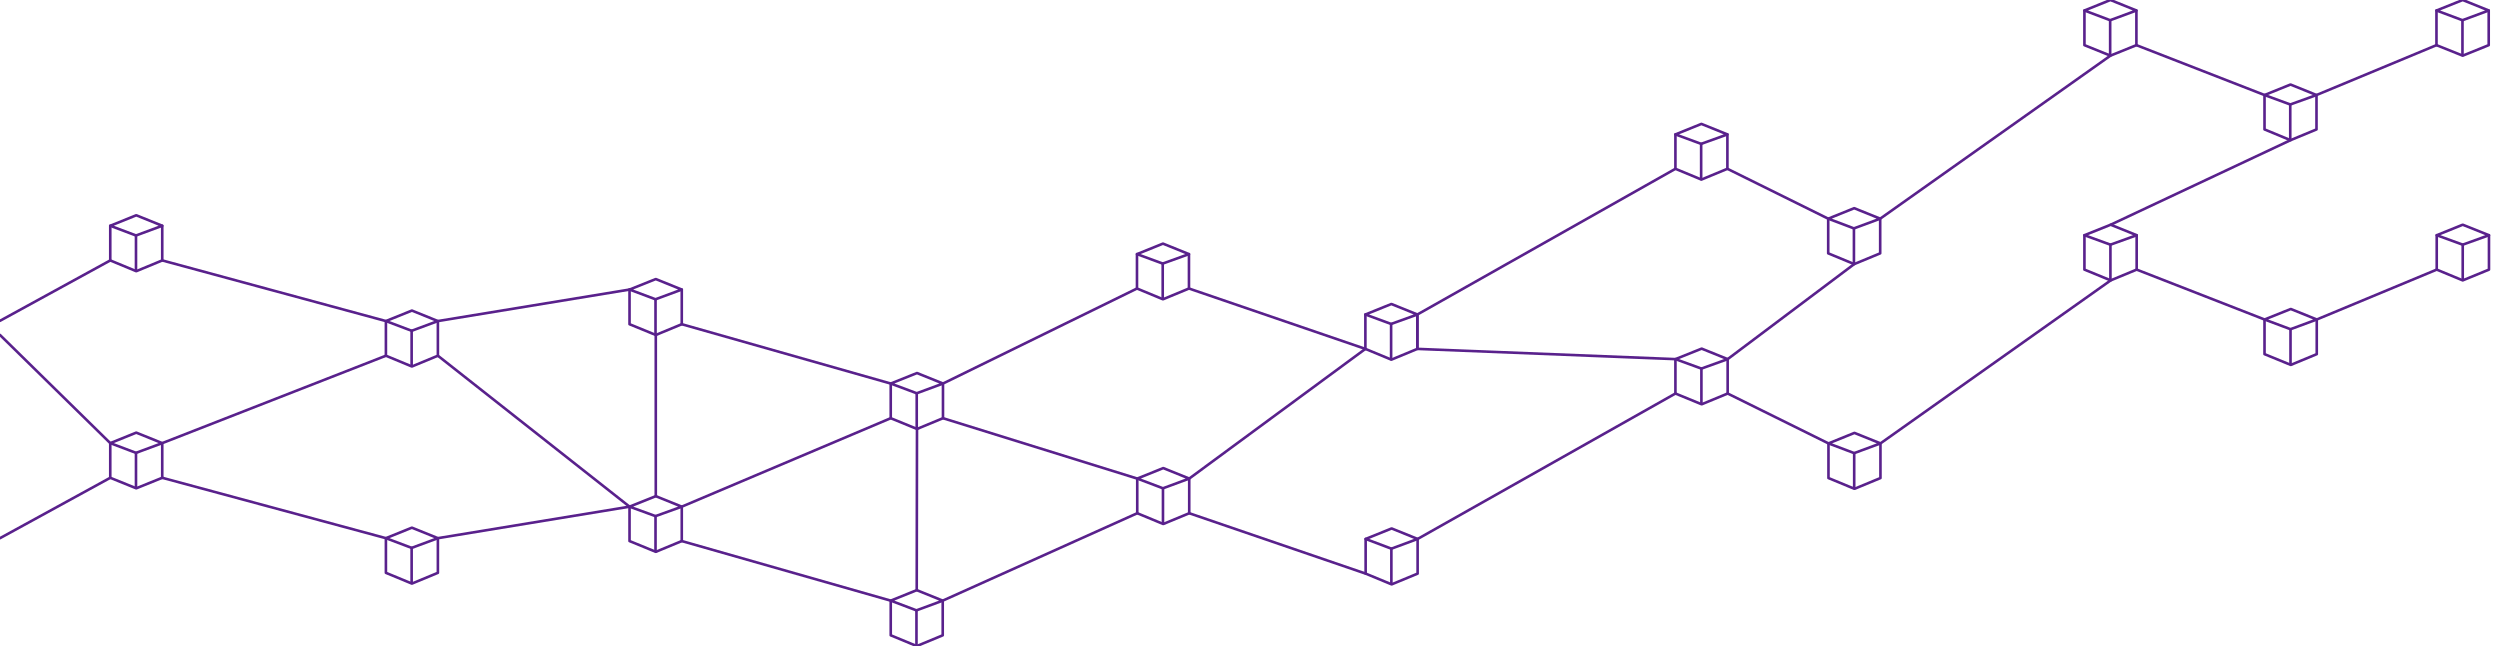 <svg xmlns="http://www.w3.org/2000/svg" xmlns:xlink="http://www.w3.org/1999/xlink" width="952.3" height="246.1" x="0" y="0" enable-background="new 0 0 952.3 246.1" version="1.1" viewBox="0 0 952.3 246.1" xml:space="preserve"><g id="Layer_2"><g><g><polygon fill="none" stroke="#59218C" stroke-linecap="round" stroke-linejoin="round" stroke-miterlimit="10" points="147 205 156.8 208.7 166.8 205 156.9 201"/><line x1="156.8" x2="156.8" y1="208.7" y2="222" fill="none" stroke="#59218C" stroke-linecap="round" stroke-linejoin="round" stroke-miterlimit="10"/><polyline fill="none" stroke="#59218C" stroke-linecap="round" stroke-linejoin="round" stroke-miterlimit="10" points="239.8 193 166.8 205 166.8 218.2 156.9 222.3 147 218.2 147 205 61.8 182"/></g></g><g><g><polygon fill="none" stroke="#59218C" stroke-linecap="round" stroke-linejoin="round" stroke-miterlimit="10" points="42 168.8 51.8 172.5 61.8 168.8 51.9 164.8"/><line x1="51.8" x2="51.8" y1="172.5" y2="185.8" fill="none" stroke="#59218C" stroke-linecap="round" stroke-linejoin="round" stroke-miterlimit="10"/><polyline fill="none" stroke="#59218C" stroke-linecap="round" stroke-linejoin="round" stroke-miterlimit="10" points="0 127.6 42 168.8 42 182 51.9 186 61.8 182 61.8 168.8 147 135.5"/></g></g><g><g><polygon fill="none" stroke="#59218C" stroke-linecap="round" stroke-linejoin="round" stroke-miterlimit="10" points="42 86 51.8 89.7 61.8 86 51.9 82"/><line x1="51.8" x2="51.8" y1="89.7" y2="103" fill="none" stroke="#59218C" stroke-linecap="round" stroke-linejoin="round" stroke-miterlimit="10"/><polyline fill="none" stroke="#59218C" stroke-linecap="round" stroke-linejoin="round" stroke-miterlimit="10" points="42 86 42 99.2 51.9 103.3 61.8 99.2 61.8 86"/></g></g><g><g><polygon fill="none" stroke="#59218C" stroke-linecap="round" stroke-linejoin="round" stroke-miterlimit="10" points="147 122.3 156.8 126 166.8 122.3 156.9 118.3"/><line x1="156.8" x2="156.8" y1="126" y2="139.3" fill="none" stroke="#59218C" stroke-linecap="round" stroke-linejoin="round" stroke-miterlimit="10"/><polyline fill="none" stroke="#59218C" stroke-linecap="round" stroke-linejoin="round" stroke-miterlimit="10" points="61.8 99.2 147 122.3 147 135.5 156.9 139.6 166.8 135.5 166.8 122.3 239.8 110.3"/></g></g><g><g><polygon fill="none" stroke="#59218C" stroke-linecap="round" stroke-linejoin="round" stroke-miterlimit="10" points="239.8 110.3 249.7 114 259.7 110.3 249.8 106.3"/><line x1="249.7" x2="249.7" y1="114" y2="127.3" fill="none" stroke="#59218C" stroke-linecap="round" stroke-linejoin="round" stroke-miterlimit="10"/><polyline fill="none" stroke="#59218C" stroke-linecap="round" stroke-linejoin="round" stroke-miterlimit="10" points="239.8 110.3 239.8 123.5 249.8 127.6 259.7 123.5 259.7 110.3"/></g></g><g><g><polygon fill="none" stroke="#59218C" stroke-linecap="round" stroke-linejoin="round" stroke-miterlimit="10" points="339.3 146.1 349.2 149.8 359.2 146.1 349.3 142.1"/><line x1="349.2" x2="349.2" y1="149.8" y2="163.1" fill="none" stroke="#59218C" stroke-linecap="round" stroke-linejoin="round" stroke-miterlimit="10"/><polyline fill="none" stroke="#59218C" stroke-linecap="round" stroke-linejoin="round" stroke-miterlimit="10" points="259.7 123.5 339.3 146.1 339.3 159.3 349.3 163.4 359.2 159.3 359.2 146.1 433.1 109.9"/></g></g><g><g><polygon fill="none" stroke="#59218C" stroke-linecap="round" stroke-linejoin="round" stroke-miterlimit="10" points="433.2 182.3 443 186 453 182.3 443.1 178.3"/><line x1="443" x2="443" y1="186" y2="199.3" fill="none" stroke="#59218C" stroke-linecap="round" stroke-linejoin="round" stroke-miterlimit="10"/><polyline fill="none" stroke="#59218C" stroke-linecap="round" stroke-linejoin="round" stroke-miterlimit="10" points="359.2 159.3 433.2 182.3 433.2 195.5 443.1 199.6 453 195.5 453 182.3 520.1 132.9"/></g></g><g><g><polygon fill="none" stroke="#59218C" stroke-linecap="round" stroke-linejoin="round" stroke-miterlimit="10" points="433.1 96.8 442.9 100.4 452.9 96.8 443 92.8"/><line x1="442.9" x2="442.9" y1="100.4" y2="113.8" fill="none" stroke="#59218C" stroke-linecap="round" stroke-linejoin="round" stroke-miterlimit="10"/><polyline fill="none" stroke="#59218C" stroke-linecap="round" stroke-linejoin="round" stroke-miterlimit="10" points="433.1 96.8 433.1 109.9 443 114 452.9 109.9 452.9 96.8"/></g></g><g><g><polygon fill="none" stroke="#59218C" stroke-linecap="round" stroke-linejoin="round" stroke-miterlimit="10" points="339.3 228.8 349.1 232.5 359.1 228.8 349.2 224.8"/><line x1="349.1" x2="349.1" y1="232.5" y2="245.8" fill="none" stroke="#59218C" stroke-linecap="round" stroke-linejoin="round" stroke-miterlimit="10"/><polyline fill="none" stroke="#59218C" stroke-linecap="round" stroke-linejoin="round" stroke-miterlimit="10" points="259.7 206.1 339.3 228.8 339.3 242 349.2 246.1 359.1 242 359.1 228.8 433.2 195.5"/></g></g><g><g><polygon fill="none" stroke="#59218C" stroke-linecap="round" stroke-linejoin="round" stroke-miterlimit="10" points="239.8 193 249.7 196.6 259.7 193 249.8 189"/><line x1="249.7" x2="249.7" y1="196.6" y2="210" fill="none" stroke="#59218C" stroke-linecap="round" stroke-linejoin="round" stroke-miterlimit="10"/><polyline fill="none" stroke="#59218C" stroke-linecap="round" stroke-linejoin="round" stroke-miterlimit="10" points="166.8 135.5 239.8 193 239.8 206.1 249.8 210.2 259.7 206.1 259.7 193 339.3 159.3"/></g></g><g><g><polygon fill="none" stroke="#59218C" stroke-linecap="round" stroke-linejoin="round" stroke-miterlimit="10" points="520.2 205.3 530 209 540 205.3 530.1 201.3"/><line x1="530" x2="530" y1="209" y2="222.3" fill="none" stroke="#59218C" stroke-linecap="round" stroke-linejoin="round" stroke-miterlimit="10"/><polyline fill="none" stroke="#59218C" stroke-linecap="round" stroke-linejoin="round" stroke-miterlimit="10" points="520.2 205.3 520.2 218.5 530.1 222.6 540 218.5 540 205.3 638.2 149.9"/></g></g><g><g><polygon fill="none" stroke="#59218C" stroke-linecap="round" stroke-linejoin="round" stroke-miterlimit="10" points="520.1 119.8 529.9 123.4 539.9 119.8 530 115.8"/><line x1="529.9" x2="529.9" y1="123.4" y2="136.8" fill="none" stroke="#59218C" stroke-linecap="round" stroke-linejoin="round" stroke-miterlimit="10"/><polyline fill="none" stroke="#59218C" stroke-linecap="round" stroke-linejoin="round" stroke-miterlimit="10" points="520.1 119.8 520.1 132.9 530 137 539.9 132.9 539.9 119.8"/></g></g><g><g><polygon fill="none" stroke="#59218C" stroke-linecap="round" stroke-linejoin="round" stroke-miterlimit="10" points="638.2 136.8 648.1 140.4 658.1 136.8 648.2 132.8"/><line x1="648.1" x2="648.1" y1="140.4" y2="153.8" fill="none" stroke="#59218C" stroke-linecap="round" stroke-linejoin="round" stroke-miterlimit="10"/><polyline fill="none" stroke="#59218C" stroke-linecap="round" stroke-linejoin="round" stroke-miterlimit="10" points="706.3 100.6 658.1 136.8 658.1 149.9 648.2 154 638.2 149.9 638.2 136.8 539.9 132.9 539.9 119.8 638.2 64.3"/></g></g><g><g><polygon fill="none" stroke="#59218C" stroke-linecap="round" stroke-linejoin="round" stroke-miterlimit="10" points="638.2 51.2 648 54.8 658 51.2 648.1 47.2"/><line x1="648" x2="648" y1="54.8" y2="68.2" fill="none" stroke="#59218C" stroke-linecap="round" stroke-linejoin="round" stroke-miterlimit="10"/><polyline fill="none" stroke="#59218C" stroke-linecap="round" stroke-linejoin="round" stroke-miterlimit="10" points="638.2 51.2 638.2 64.3 648.1 68.4 658 64.3 658 51.2"/></g></g><g><g><polygon fill="none" stroke="#59218C" stroke-linecap="round" stroke-linejoin="round" stroke-miterlimit="10" points="696.5 168.9 706.3 172.6 716.3 168.9 706.4 164.9"/><line x1="706.3" x2="706.3" y1="172.6" y2="185.9" fill="none" stroke="#59218C" stroke-linecap="round" stroke-linejoin="round" stroke-miterlimit="10"/><polyline fill="none" stroke="#59218C" stroke-linecap="round" stroke-linejoin="round" stroke-miterlimit="10" points="658.1 149.9 696.5 168.9 696.5 182.1 706.4 186.2 716.3 182.1 716.3 168.9 804 106.8"/></g></g><g><g><polygon fill="none" stroke="#59218C" stroke-linecap="round" stroke-linejoin="round" stroke-miterlimit="10" points="696.4 83.3 706.2 87 716.2 83.3 706.3 79.3"/><line x1="706.2" x2="706.2" y1="87" y2="100.3" fill="none" stroke="#59218C" stroke-linecap="round" stroke-linejoin="round" stroke-miterlimit="10"/><polyline fill="none" stroke="#59218C" stroke-linecap="round" stroke-linejoin="round" stroke-miterlimit="10" points="803.9 21.2 716.2 83.3 716.2 96.5 706.3 100.6 696.4 96.5 696.4 83.3 658 64.3"/></g></g><g><g><polygon fill="none" stroke="#59218C" stroke-linecap="round" stroke-linejoin="round" stroke-miterlimit="10" points="794 89.6 803.9 93.2 813.9 89.6 804 85.6"/><line x1="803.9" x2="803.9" y1="93.2" y2="106.6" fill="none" stroke="#59218C" stroke-linecap="round" stroke-linejoin="round" stroke-miterlimit="10"/><polyline fill="none" stroke="#59218C" stroke-linecap="round" stroke-linejoin="round" stroke-miterlimit="10" points="794 89.6 794 102.7 804 106.8 813.9 102.7 813.9 89.6"/></g></g><g><g><polygon fill="none" stroke="#59218C" stroke-linecap="round" stroke-linejoin="round" stroke-miterlimit="10" points="794 4 803.8 7.7 813.8 4 803.9 0"/><line x1="803.8" x2="803.8" y1="7.7" y2="21" fill="none" stroke="#59218C" stroke-linecap="round" stroke-linejoin="round" stroke-miterlimit="10"/><polyline fill="none" stroke="#59218C" stroke-linecap="round" stroke-linejoin="round" stroke-miterlimit="10" points="794 4 794 17.2 803.9 21.2 813.8 17.2 813.8 4"/></g></g><g><g><polygon fill="none" stroke="#59218C" stroke-linecap="round" stroke-linejoin="round" stroke-miterlimit="10" points="862.6 121.7 872.5 125.4 882.5 121.7 872.6 117.7"/><line x1="872.5" x2="872.5" y1="125.4" y2="138.7" fill="none" stroke="#59218C" stroke-linecap="round" stroke-linejoin="round" stroke-miterlimit="10"/><polyline fill="none" stroke="#59218C" stroke-linecap="round" stroke-linejoin="round" stroke-miterlimit="10" points="813.9 102.7 862.6 121.7 862.6 134.9 872.6 139 882.5 134.9 882.5 121.7 928.2 102.7"/></g></g><g><g><polygon fill="none" stroke="#59218C" stroke-linecap="round" stroke-linejoin="round" stroke-miterlimit="10" points="862.6 36.2 872.4 39.8 882.4 36.2 872.5 32.2"/><line x1="872.4" x2="872.4" y1="39.8" y2="53.2" fill="none" stroke="#59218C" stroke-linecap="round" stroke-linejoin="round" stroke-miterlimit="10"/><polyline fill="none" stroke="#59218C" stroke-linecap="round" stroke-linejoin="round" stroke-miterlimit="10" points="813.8 17.2 862.6 36.2 862.6 49.3 872.5 53.4 882.4 49.3 882.4 36.2 928.1 17.2"/></g></g><g><g><polygon fill="none" stroke="#59218C" stroke-linecap="round" stroke-linejoin="round" stroke-miterlimit="10" points="928.2 89.6 938.1 93.2 948.1 89.6 938.1 85.6"/><line x1="938.1" x2="938.1" y1="93.2" y2="106.6" fill="none" stroke="#59218C" stroke-linecap="round" stroke-linejoin="round" stroke-miterlimit="10"/><polyline fill="none" stroke="#59218C" stroke-linecap="round" stroke-linejoin="round" stroke-miterlimit="10" points="928.2 89.6 928.2 102.7 938.1 106.8 948.1 102.7 948.1 89.6"/></g></g><g><g><polygon fill="none" stroke="#59218C" stroke-linecap="round" stroke-linejoin="round" stroke-miterlimit="10" points="928.1 4 938 7.7 948 4 938.1 0"/><line x1="938" x2="938" y1="7.7" y2="21" fill="none" stroke="#59218C" stroke-linecap="round" stroke-linejoin="round" stroke-miterlimit="10"/><polyline fill="none" stroke="#59218C" stroke-linecap="round" stroke-linejoin="round" stroke-miterlimit="10" points="928.1 4 928.1 17.2 938.1 21.2 948 17.2 948 4"/></g></g><line x1="0" x2="42" y1="122.2" y2="99.2" fill="none" stroke="#59218C" stroke-linecap="round" stroke-linejoin="round" stroke-miterlimit="10"/><line x1="0" x2="42" y1="205" y2="182" fill="none" stroke="#59218C" stroke-linecap="round" stroke-linejoin="round" stroke-miterlimit="10"/><line x1="249.8" x2="249.8" y1="127.6" y2="189" fill="none" stroke="#59218C" stroke-linecap="round" stroke-linejoin="round" stroke-miterlimit="10"/><line x1="349.3" x2="349.2" y1="163.4" y2="224.8" fill="none" stroke="#59218C" stroke-linecap="round" stroke-linejoin="round" stroke-miterlimit="10"/><line x1="452.9" x2="520.1" y1="109.9" y2="132.9" fill="none" stroke="#59218C" stroke-linecap="round" stroke-linejoin="round" stroke-miterlimit="10"/><line x1="520.2" x2="453" y1="218.5" y2="195.5" fill="none" stroke="#59218C" stroke-linecap="round" stroke-linejoin="round" stroke-miterlimit="10"/><line x1="804" x2="872.5" y1="85.6" y2="53.4" fill="none" stroke="#59218C" stroke-linecap="round" stroke-linejoin="round" stroke-miterlimit="10"/></g></svg>
